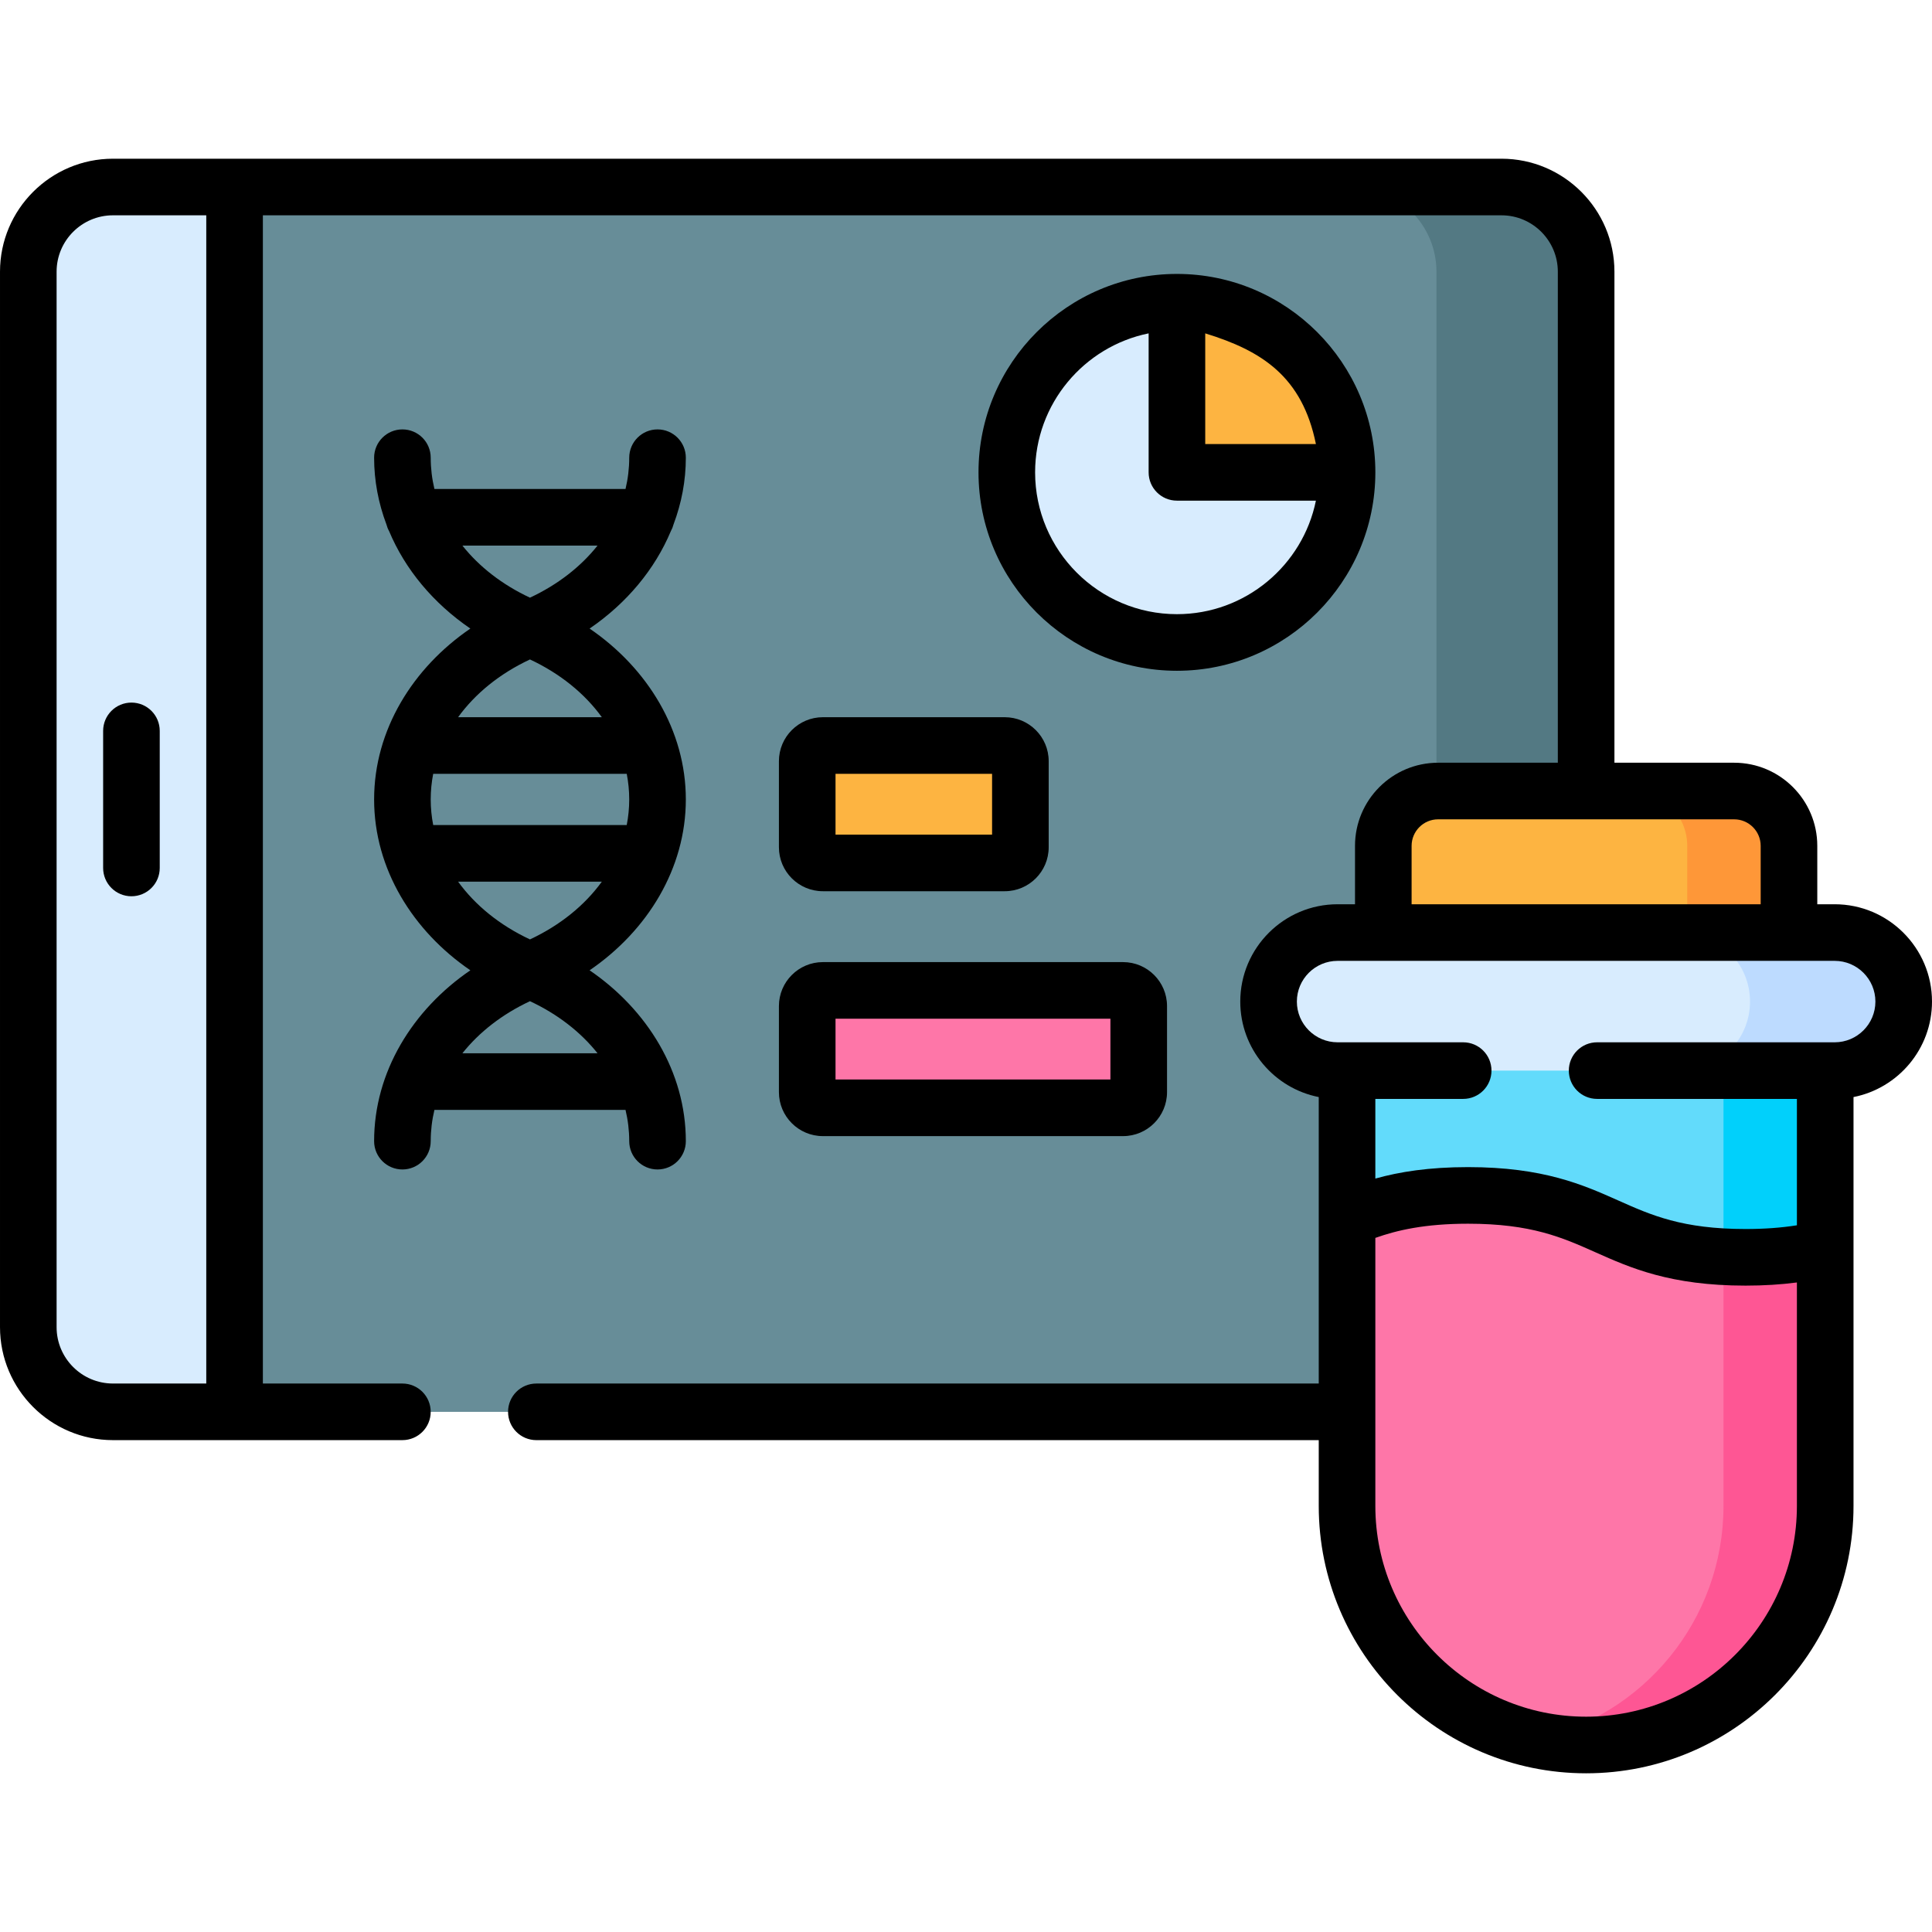 <svg id="Capa_1" enable-background="new 0 0 512 512" viewBox="0 0 512 512" xmlns="http://www.w3.org/2000/svg"><g><g><path d="m7.5 72v279.712c0 12.391 10.046 22.438 22.438 22.438h390.406v-302.15c0-12.391-10.044-22.437-22.435-22.437h-367.971c-12.392 0-22.438 10.046-22.438 22.437z" fill="#678d98"/><path d="m397.908 49.563h-39.671c12.391 0 22.436 10.046 22.436 22.437v302.15h39.671v-302.15c-.001-12.391-10.045-22.437-22.436-22.437z" fill="#537983"/><path d="m7.5 72v279.712c0 12.391 10.046 22.438 22.438 22.438h32.227v-324.587h-32.227c-12.392 0-22.438 10.046-22.438 22.437z" fill="#d8ecfe"/><g><path d="m356.984 274.712v124.367c0 34.991 28.366 63.357 63.357 63.357s63.359-28.366 63.359-63.357v-124.367z" fill="#62dbfb"/><path d="m456.744 274.712v124.366c0 30.364-21.365 55.726-49.88 61.906 4.345.942 8.85 1.452 13.477 1.452 34.991 0 63.359-28.366 63.359-63.357v-124.367z" fill="#01d0fb"/><path d="m483.7 330.833v68.247c0 34.988-28.363 63.357-63.359 63.357-34.988 0-63.357-28.369-63.357-63.357v-76.138c7.851-3.314 16.784-6.144 32.059-6.144 36.784 0 36.784 16.407 73.561 16.407 8.802-.002 15.501-.945 21.096-2.372z" fill="#fe76a8"/><path d="m456.744 333.051v66.026c0 30.364-21.365 55.726-49.88 61.906l.015.005c4.339.939 8.841 1.447 13.462 1.447 34.996 0 63.359-28.369 63.359-63.357v-68.247c-5.595 1.427-12.294 2.371-21.096 2.371-2.067.001-4.013-.053-5.86-.151z" fill="#fe5694"/><path d="m366.589 224.158v26.006h107.507v-26.006c0-8.023-6.504-14.528-14.527-14.528h-78.457c-8.022 0-14.523 6.506-14.523 14.528z" fill="#fdb441"/><path d="m459.569 209.63h-26.956c8.023 0 14.526 6.504 14.526 14.526v26.008h26.956v-26.006c.001-8.023-6.503-14.528-14.526-14.528z" fill="#fe9738"/><path d="m486.209 283.72h-131.734c-10.102 0-18.291-8.189-18.291-18.291s8.189-18.291 18.291-18.291h131.733c10.102 0 18.291 8.189 18.291 18.291s-8.188 18.291-18.29 18.291z" fill="#d8ecfe"/><path d="m486.209 247.137h-40.726c10.102 0 18.292 8.189 18.292 18.291s-8.189 18.292-18.292 18.292h40.726c10.102 0 18.291-8.189 18.291-18.292 0-10.102-8.189-18.291-18.291-18.291z" fill="#bddbff"/></g><circle cx="311.899" cy="125.177" fill="#d8ecfe" r="45.085"/><path d="m311.899 80.093v45.085h45.085c0-24.9-20.185-45.085-45.085-45.085z" fill="#fdb441"/><path d="m266.265 197.568h-48.198c-2.29 0-4.146 1.856-4.146 4.146v22.823c0 2.29 1.856 4.146 4.146 4.146h48.198c2.29 0 4.146-1.856 4.146-4.146v-22.823c0-2.29-1.856-4.146-4.146-4.146z" fill="#fdb441"/><path d="m297.626 262.467h-79.558c-2.29 0-4.146 1.856-4.146 4.146v22.823c0 2.29 1.856 4.146 4.146 4.146h79.558c2.29 0 4.146-1.856 4.146-4.146v-22.823c-.001-2.29-1.857-4.146-4.146-4.146z" fill="#fe76a8"/></g><g><path d="m99.144 302.42c0 4.143 3.357 7.5 7.5 7.5s7.5-3.357 7.5-7.5c0-2.824.34-5.595.983-8.29h50.642c.643 2.695.983 5.466.983 8.29 0 4.143 3.357 7.5 7.5 7.5s7.5-3.357 7.5-7.5c0-18.339-10.206-34.83-25.503-45.281 15.395-10.518 25.503-27.038 25.503-45.282 0-18.238-10.102-34.76-25.503-45.281 9.848-6.728 17.308-15.72 21.542-25.842.305-.547.539-1.138.7-1.758 2.123-5.637 3.261-11.592 3.261-17.681 0-4.143-3.357-7.5-7.5-7.5s-7.5 3.357-7.5 7.5c0 2.824-.34 5.595-.983 8.29h-50.642c-.643-2.695-.983-5.466-.983-8.29 0-4.143-3.357-7.5-7.5-7.5s-7.5 3.357-7.5 7.5c0 6.092 1.14 12.05 3.265 17.69.161.615.392 1.201.695 1.744 4.233 10.124 11.694 19.118 21.544 25.847-15.229 10.404-25.503 26.862-25.503 45.281 0 18.472 10.324 34.912 25.503 45.282-15.297 10.449-25.504 26.941-25.504 45.281zm23.395-23.29c4.452-5.603 10.534-10.354 17.908-13.805 7.374 3.451 13.456 8.202 17.908 13.805zm43.554-74.062c.43 2.22.658 4.486.658 6.788s-.229 4.569-.659 6.789h-51.29c-.43-2.22-.659-4.487-.659-6.789s.229-4.568.658-6.788zm-44.694-15c4.529-6.256 11.024-11.551 19.048-15.307 8.024 3.756 14.519 9.051 19.048 15.307zm38.096 43.578c-4.529 6.256-11.023 11.551-19.048 15.307-8.024-3.756-14.519-9.051-19.048-15.307zm-1.14-89.062c-4.452 5.603-10.534 10.354-17.908 13.805-7.374-3.451-13.456-8.202-17.908-13.805z"/><path d="m512 265.429c0-14.222-11.569-25.792-25.791-25.792h-4.609v-15.477c0-12.147-9.882-22.03-22.029-22.03h-31.73v-130.13c0-16.509-13.427-29.94-29.93-29.94h-367.971c-16.508 0-29.94 13.431-29.94 29.94v279.71c0 16.509 13.432 29.94 29.94 29.94h76.699c4.143 0 7.5-3.357 7.5-7.5s-3.357-7.5-7.5-7.5h-36.975v-309.59h328.246c8.232 0 14.93 6.702 14.93 14.94v130.13h-31.73c-12.143 0-22.021 9.883-22.021 22.03v15.477h-4.615c-14.222 0-25.791 11.57-25.791 25.792 0 12.513 8.958 22.969 20.797 25.302v75.92h-207.34c-4.143 0-7.5 3.357-7.5 7.5s3.357 7.5 7.5 7.5h207.34v17.43c0 39.072 31.787 70.86 70.859 70.86s70.86-31.788 70.86-70.86v-108.35c11.842-2.332 20.801-12.788 20.801-25.302zm-457.336 101.221h-24.724c-8.238 0-14.94-6.702-14.94-14.94v-279.71c0-8.238 6.702-14.94 14.94-14.94h24.724zm319.426-142.49c0-3.877 3.149-7.03 7.021-7.03h78.46c3.876 0 7.029 3.153 7.029 7.03v15.477h-92.51zm46.25 230.78c-30.801 0-55.859-25.059-55.859-55.86v-71.022c5.716-2.031 13.108-3.761 24.562-3.761 16.796 0 25.021 3.669 33.729 7.554 9.303 4.149 19.847 8.853 39.831 8.853 4.852 0 9.351-.283 13.597-.837v59.214c0 30.801-25.058 55.859-55.86 55.859zm65.869-178.72h-62.956c-4.143 0-7.5 3.357-7.5 7.5s3.357 7.5 7.5 7.5h52.947v33.494c-4.142.658-8.631.989-13.597.989-16.79 0-25.014-3.668-33.721-7.552-9.304-4.15-19.85-8.854-39.84-8.854-10.388 0-18.169 1.251-24.562 3.036v-21.113h23.279c4.143 0 7.5-3.357 7.5-7.5s-3.357-7.5-7.5-7.5h-33.285c-5.95 0-10.791-4.841-10.791-10.791 0-5.951 4.841-10.792 10.791-10.792h131.734c5.95 0 10.791 4.841 10.791 10.792.001 5.95-4.84 10.791-10.79 10.791z"/><path d="m27.332 193.693v36.327c0 4.143 3.357 7.5 7.5 7.5s7.5-3.357 7.5-7.5v-36.327c0-4.143-3.357-7.5-7.5-7.5s-7.5 3.358-7.5 7.5z"/><path d="m311.899 177.762c28.995 0 52.584-23.589 52.584-52.584s-23.589-52.585-52.584-52.585-52.585 23.59-52.585 52.585 23.59 52.584 52.585 52.584zm7.5-89.416c15.049 4.614 25.69 11.473 29.327 29.311l.004.021h-29.331zm-15 0v36.832c0 4.143 3.357 7.5 7.5 7.5h36.831c-3.486 17.142-18.675 30.084-36.831 30.084-20.725 0-37.585-16.86-37.585-37.584 0-18.157 12.942-33.346 30.085-36.832z"/><path d="m206.422 201.714v22.823c0 6.421 5.225 11.646 11.646 11.646h48.198c6.421 0 11.646-5.225 11.646-11.646v-22.823c0-6.421-5.225-11.646-11.646-11.646h-48.198c-6.422 0-11.646 5.225-11.646 11.646zm15 3.354h41.489v16.114h-41.489z"/><path d="m206.422 289.436c0 6.421 5.225 11.646 11.646 11.646h79.559c6.421 0 11.646-5.225 11.646-11.646v-22.822c0-6.422-5.225-11.646-11.646-11.646h-79.559c-6.421 0-11.646 5.225-11.646 11.646zm15-19.469h72.85v16.114h-72.85z"/></g></g><g/><g/><g/><g/><g/><g/><g/><g/><g/><g/><g/><g/><g/><g/><g/></svg>